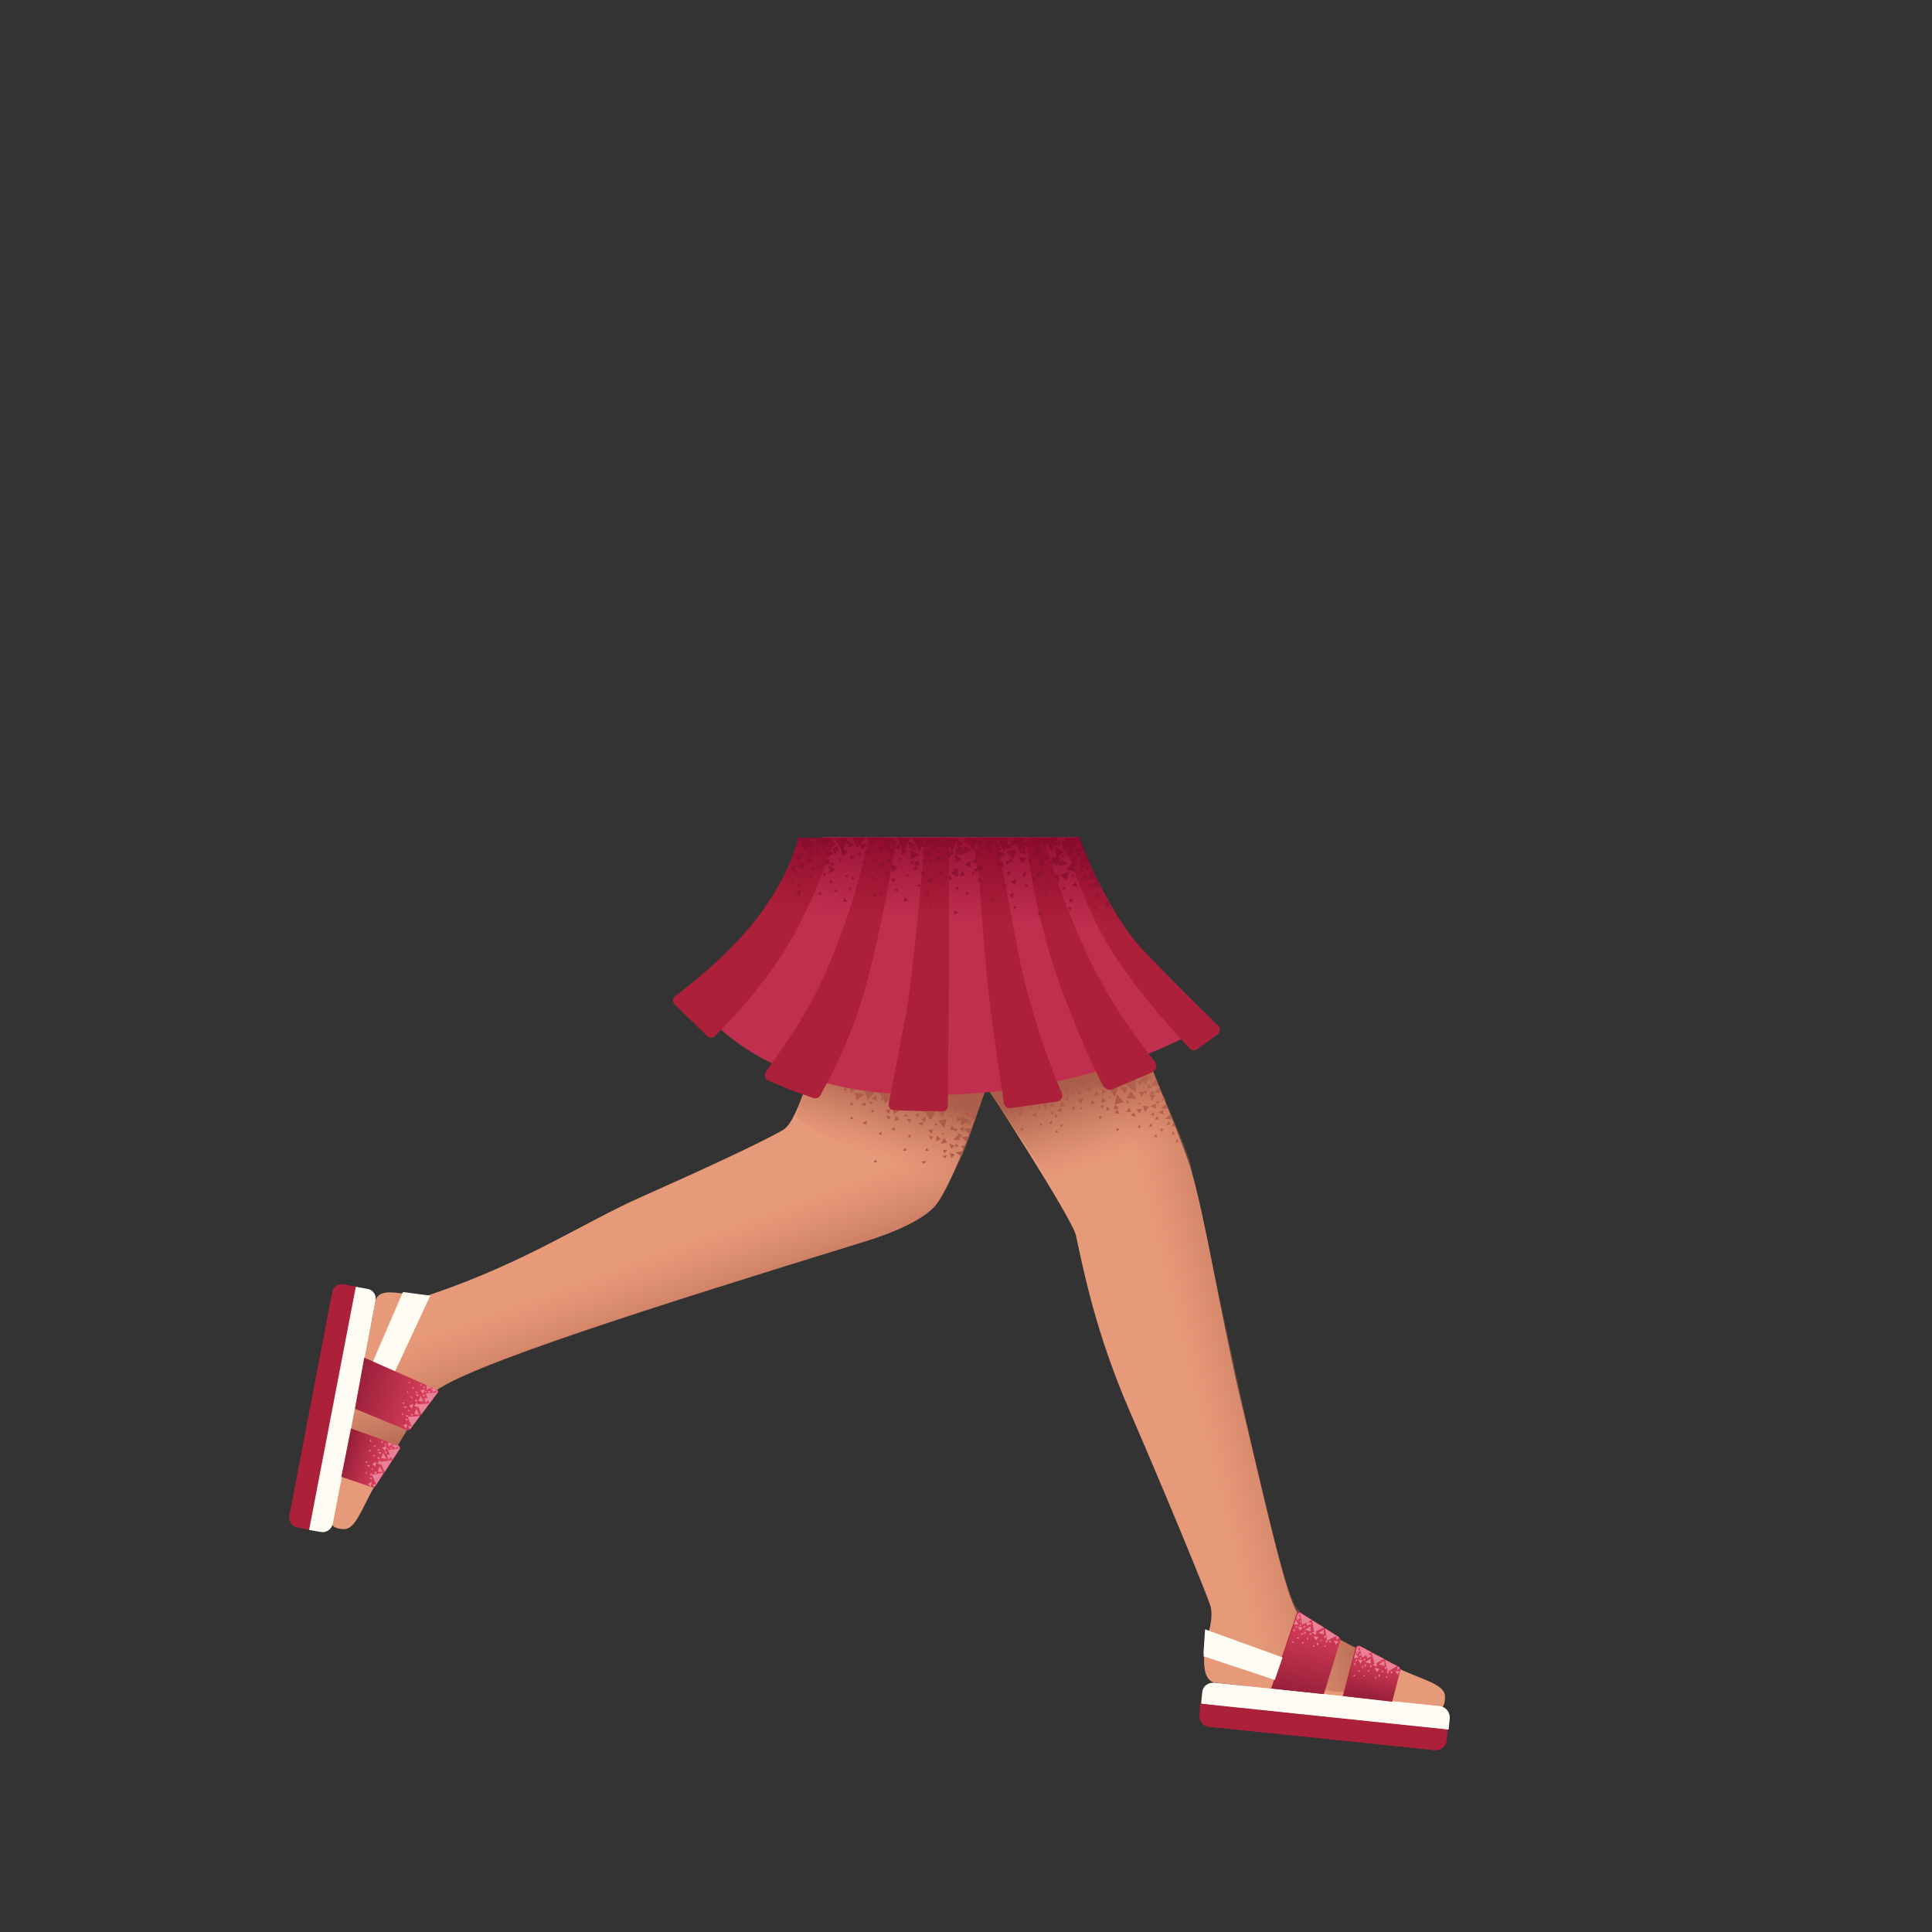 <svg xmlns="http://www.w3.org/2000/svg" viewBox="0 0 480 480" xmlns:v="https://vecta.io/nano"><rect x="0" y="0" width="480" height="480" fill="#333333" stroke="none"/><path d="M93.2 323.7c.5-5.3 10.1-.7 13.3-1.9 24.5-8.3 38.1-17.9 53-24.5 14.4-6.4 29.6-13.4 35.1-16.6 4.1-2.4 8.6-21.4 8.6-21.4l41.5 11.4s-6.3 19.8-11.7 28c-3.5 5.2-15.6 9-19 10-51.5 15.9-98.5 30.7-106.4 37.3-2.4 2-8.8 12.8-14.6 23.3-3.2 5.7-4.7 10.7-7.6 10.6s-2.9-1.3-2.9-1.3l10.7-54.9z" fill="#e79a7a"/><linearGradient id="A" gradientUnits="userSpaceOnUse" x1="164.192" y1="171.837" x2="174.526" y2="143.529" gradientTransform="matrix(1 0 0 -1 0 482)"><stop offset="0" stop-color="#cc7a5e" stop-opacity="0"/><stop offset=".924" stop-color="#aa5f4b"/></linearGradient><path d="M107.7 346c7.9-6.5 54.9-21.4 106.4-37.3 3.4-1.1 15.5-4.8 19-10 5.2-7.8 11.1-26.1 11.7-27.8v-.2h-.1c-1.3.8-13.2-10.5-17.8-7.5-4.8 3.2-46.2 36.9-63.7 44.4S93.9 333 90 343c-2.4 6-6.5 22.4 4.4 23.9 5.5-9.7 11-19.1 13.3-20.9z" fill="url(#A)"/><linearGradient id="B" gradientUnits="userSpaceOnUse" x1="-102.029" y1="833.276" x2="-82.609" y2="838.06" gradientTransform="matrix(0.514 -0.858 -0.858 -0.514 984.403 628.362)"><stop offset="0" stop-color="#cc7a5e" stop-opacity="0"/><stop offset=".924" stop-color="#aa5f4b"/></linearGradient><path d="M209 284.3c9.8 4.4 26.3 10.2 26.3 10.2s3.4-5.9 5-10.6l4.6-13.3-41.4-11.6-5.7 18.1c-.1.2 3 3.6 11.2 7.2z" fill="url(#B)"/><g fill="#ad5c49"><path d="M237.7 278.7l1.2-.5-1.1-.9zm-3.5-1.2l.7-1.4h-1.8zm4.6 7.3l.6.8.5-1.2zm-13.3-2.4l.7.3v-.9zm-4-1.8l.8.3-.1-.9zm-3.2 1.1l.7.3v-.9zm.6-9v.7l.7-.4zm15.7 8.8h-.6l.3.6zm-.3 4.1l.3.9.8-.7zm-1.7-2.1l1.2-.5-1.1-.9zm-4.3-4.5l.7.8.5-1zm-3-.9l.7.8.5-1zm10.1 5.8l-.8-1.2-.9 1.4zm-4.2-.7l.7-.7-1.1-.4zm-14.6-10.1l1.3.4-.3-1.4zm19.8 14.6l.8-.9-1.3-.4z"/><path d="M238.3 280.5l1.1.6.1-1.3zm.5 6.8l.6-1.4-2 .4zM214 274.5l1.1.3-.2-1.1zm24.7 2.8l.1 2.2 2.3-1.1zm-20.2-5.9l1.5 2.7 2.3-2.1zm3.4 5.5l1.6-1-1.4-1.3zm18.4 2l.5.6.4-.7zm-3.3-3.1l.5.7.4-.7zm-1.2 1.2l.5.6.5-.7zm4.7-3.5l.5.7.5-.8zm1.7-1.8l.5 1.1 1.1-1.3zm-14.8 5.4l.9.4-.1-1zm-17.9-6.3l.9.2-.3-1zm6.6 2.8l.1.8.8-.4zm24.2-1.7h-2.9l1.7 2.9zm-3.4 8.5l.4.8.8-.7zm-24.6-9l.5 1.9 1.9-1.3zm22.9 6.6l-2.1.4 1.5 1.9zm-2.2 1.6l-.4-.7-.5.6zm-2.3 6.3l-.4-.7-.5.7zm-5.5 0l-.3-.7-.6.7zm-7.3 2.9l-.4-.7-.5.7zm7.6-11.4l-.4-.7-.5.6zm11.9 7.7l.8-.4-.8-.6zm-6.8-4.3l.8.9.5-1.2zm-8.2-2.3l1.1-.4-1.1-.9zm-1.7-.3l.7-.7-1.2-.4zm-.7-2.4l.8 1 .6-1.3zm18.6 7.4l-.8-1.2-.9 1.3zm-2.2 2.2l.8-.8-1.4-.5zm-7.6-7.2l1.1.6.1-1.3zm5.3 9l.7.6.5-.8z"/><path d="M228.9 288.6l.7.6.5-.8zm-17.7-14.1h.8l-.4-.8zm6 1.6l-.5-.5-.3.8zm-5.1 1.8l-.6-.5-.3.8zm2.2 1.1l.9.4.2-1zm26.6 2.9l.6-1.7-2.1.3zm-2.6.9l.8-.8-1.3-.5zm-23.6-12.1l.9 2.5 1.9-2zm-3.7-.6l.5 1.5 1.2-1.1zm29.1 13.5l.5-1.3-1.7.2zm.1-8.3l1.1.5v-1.3zm-2.8-.9l1.1.5v-1.3z"/><path d="M241.5 274.3l1.1.6v-1.4zm-1.1-2.5l.8 1 .6-1.2zm3.6 1l-1.5.3.9 1.3zm-1.2 3.7l.5-1.7-2 .4zm-2.5 1.1l.7-.9-1.3-.4zm1.9.7l.4-1.4-1.7.3zm-12.3-2.1l1.2 2.1 1.4-2.1zm6.5 3.4l-.4 1.2 1.4-.2z"/></g><path d="M302.4 418.1c-3 0-3.7-3.8-3-8.5.5-3.5 2.4-7.5 1.2-11-1.6-4.5-9.9-24.8-20.1-48.4-8.3-19.2-11.3-34.6-13.2-43.3-1-4.4-23.8-39.5-23.8-39.5l38.7-11s11 25.4 13.7 34.2c3.6 12.2 7.4 36.3 12.4 57.5 6.2 25.8 11.2 48.8 14.1 52.7 1.9 2.5 14.5 8.9 25.4 13.9 5.9 2.7 11.1 3.8 11.2 6.7s-1.1 3-1.1 3l-55.5-6.3z" fill="#e79a7a"/><linearGradient id="C" gradientUnits="userSpaceOnUse" x1="-300.422" y1="561.718" x2="-279.191" y2="566.948" gradientTransform="matrix(-0.061 -0.998 -0.998 0.061 815.506 -45.149)"><stop offset="0" stop-color="#cc7a5e" stop-opacity="0"/><stop offset=".924" stop-color="#aa5f4b"/></linearGradient><path d="M281.5 290.1c10.6-2 12.1-6.2 12.1-6.2l-8.8-22.1-39.2 9.1 15.9 23.7c0 .1 11.2-2.9 20-4.5z" fill="url(#C)"/><g fill="#ad5c49"><path d="M283.3 269.7l.5-1.2-1.4.1zm5.3 3.7l1 .1-.5-1.2zm-11.2 7.6l.7-.3-.6-.6zm13.8 1l.8-.3-.7-.6zm-15.9-9.5l.4.5.3-.6zm7.8 1.3l-.4.5.7.2zm2.8 3.1l.8.4v-1zm-2.7-.2l.4-1.2-1.4.2zm-6.3-.1l1.1.1-.4-1.1zm-12.4-3.3l1.1.1-.4-1.1zm21 1.7l-1.5-.3.4 1.6zm-3.5 2.5l-.1-1-1.1.5zm-8.4-3.5l1.2-.4-.9-.9zm-1.7-1.6l1.2-.4-.9-1zm-5.8-.5l1.2-.3-1-1zm-.6-2.6l1.3-.3-1-1z"/><path d="M273.7 271.7l1.2-.4-.9-.9zm15.4 5.2l-.1-1.2-1.3.7zm-4.1-6.4l1.2-.3-.9-1zm5.1 4.9l-.4-1.4-1.3 1.5zm-19.1-1l1.1-.2-.8-.9zm-21.9-.6l1.3.3-.4-1.6zm18.7-1.9l1-.2-.7-.9zm-3.2-1.1l.4 1.1.8-.9zM283 268l1.7 1.5.8-2.4zm-7.3 2.9l1.3 1.5.8-2.3zm3.8.9l.5-1.8h-1.9zm5.8-3.8l.8.1-.2-.8zm-10.4 8l.9-.4-.8-.7zm-8.6-.2l.9-.4-.8-.7zm7.1-1.1l.5.6.5-.8zm8.8-6.4l-2.6 1.1 2.6 2zm1.8 3.1l.8.4.1-1.1zm-17.2-3.5l1.4 1.5.9-2.2zm6.2-.2l-1.1 1.8 2.3.4zm8 3.3l-1.1 1.8 2.4.3zm-.4 2.7l-.7-.3.1.9zm2.9 6.1l-.7-.3.1.9zm5.6.8l-.7-.3v.9zm-1.5 1.9l-.4-.7-.5.7zm5.3 1.2l-.4-.7-.5.7zm-19.1-6.2l-.7-.3v.9zm-6-7.2l-.7-.3.1.9zm1.7-.8l-.8-.3.1.9zm18.2 4.8l.3-.7-1 .1zm-7.9 1.9l1.2.1-.4-1.2zm7.4-4l-1.5-.3.3 1.6zm0 3.2l-.1-1.2-1.3.6z"/><path d="M276.7 275.7l1.2-.3-.9-1zm10.2 2.5l.9-.1-.3-.9zm-1.5 1.8l.9-.1-.3-.9zm-31.7.9l.7-.3-.7-.5zm7.2-4.3l.8.3-.1-1zm-2.5-1.1l.3-1-1.2.3zm-5.4 1.6l.9-.1-.4-.9zm7.3-2.9l-1.3.2.8 1.2zm-2.8 3.2l-.1-.9-1 .6zm6.2-1.1l-.1-1.1-1.1.7zm.8-1.5l-.6-1.2-.9 1.5zm-13.3 1.9l.7-.4-.8-.6zm-1.5-1l.5.5.3-.7zm9.4 3.6l-.7-.2.1.8zm-10.2-7l-.7-.1.2.8zm15.2 7.2l-.7-.2.1.8zm4.9-4.3l-.6-.1.1.7zm-6.1 6.1l-.4-.5-.4.6zm-7.5-6.4l.7.9.5-1.1zm6.5.2l-.2-1.1-1 .7zm-7.6-.1l-1.1.3.7.9zm7.6 2.6l.8-.1-.3-.8zm-1.2 1.7l.8-.1-.3-.9zm-11.8-7.5l.9-.1-.3-.8zm40.9 7.7l.9-.1-.2-.9zm1.3.4l.9-.1-.4-.9zm-3.2-10.1l-.6-1.7-1.4 1.6zm-1.2 2.3l-.1-1.1-1.2.6zm-17.2-4.9l1.9 1.7.8-2.6zm-2 6.1l1.2.9.4-1.5zm2.2-2.8l1.2 1 .4-1.6zm18.8 1l-.4-1.3-1.3 1.2zm2.7 6.6l-.5-1.3-1.2 1.2zm-14.3-3.7l2.3-.6-1.7-1.9zm-12.3-3.5l1.4-1.9-2.4-.5zm18.4.4l.6 1.1.9-1.1z"/></g><linearGradient id="D" gradientUnits="userSpaceOnUse" x1="176.792" y1="893.775" x2="188.134" y2="862.709" gradientTransform="matrix(0.105 -0.995 -0.995 -0.105 1164.765 608.386)"><stop offset="0" stop-color="#cc7a5e" stop-opacity="0"/><stop offset=".924" stop-color="#aa5f4b"/></linearGradient><path d="M321.9 399.1c-3.9-6-14.5-55.9-26-109.4-.8-3.5-7.1-18.9-11.7-26.5-4.9-8-21-7.6-22.7-8.3h-.2v.1c.7 1.4-11.9 12-9.3 16.9 2.7 5.1 31.8 49.8 37.5 68s18.1 71.6 27.5 76.5c5.7 3 26.7 8.3 29.4-2.4-12.5-5.6-22.2-11.3-24.5-14.9z" fill="url(#D)"/><linearGradient id="E" gradientUnits="userSpaceOnUse" x1="242.042" y1="217.136" x2="260.333" y2="177.77" gradientTransform="matrix(1 0 0 -1 0 482)"><stop offset="0" stop-color="#cc7a5e" stop-opacity="0"/><stop offset=".924" stop-color="#aa5f4b"/></linearGradient><path d="M244.8 270.7h0v.2-.2z" fill="url(#E)"/><linearGradient id="F" gradientUnits="userSpaceOnUse" x1="244.7" y1="270.6" x2="244.7" y2="270.6"><stop offset="0" stop-color="#cc7a5e" stop-opacity="0"/><stop offset=".924" stop-color="#aa5f4b"/></linearGradient><path d="M244.7 270.6h0z" fill="url(#F)"/><path d="M318.1 417.9l-19.1-7 .4-6.1 20.5 7.5z" fill="#fffdf3"/><path d="M298 426.2c-.1 1.4.9 2.7 2.3 2.8l56 5.8c1.4.1 2.7-.9 2.8-2.3l.3-2.9-61.2-6.4-.2 3z" fill="#ad203a"/><path d="M357.5 423.9l-56-5.8c-1.4-.1-2.7.9-2.8 2.3l-.3 2.9 61.2 6.4.3-2.9c.1-1.5-1-2.7-2.4-2.9z" fill="#fffdf3"/><path d="M345.7 422.8l2-7.8c.1-.4-.1-.7-.4-.9l-9.5-5.1c-.5-.3-.9-.1-1 .4l-3.2 12 12.1 1.4zm-17-1.9l4.1-13.3c.1-.3 0-.7-.3-.9l-9.7-6.1c-.2-.1-.5 0-.6.2l-6.4 18.7 12.9 1.4z" fill="#ad203a"/><path d="M173.67 249.7s12.93 21.1 52.93 22.3 67.7-14.3 67.7-14.3-3.2-10.3-12.6-20.8C272.2 226.4 268 208 268 208h-63.7s-4 12.9-14.75 27.3c-10.7 9.4-15.88 14.4-15.88 14.4z" fill="#c12f4f"/><g fill="#ad203a"><path d="M167.65 249.58a1.34 1.34 0 0 1 0-2c4.1-3.2 13.67-10.56 20.65-19.78 8.32-10.98 10-19.6 10-19.6h9.1s-5.54 18.7-15.43 32.42c-6.7 9.3-11.83 14.1-14.33 16.8-.5.5-1.3.5-1.8.1l-8.2-7.95zm22.65 16.72c-.5.8-.2 1.8.7 2.2l5.6 2.4 5.5 1.9c.7.2 1.5-.1 1.8-.8 1.9-3.8 8.27-14.26 12.5-31.9 4.44-18.5 6.4-32 6.4-32h-7s-2.66 15.44-11.02 34.34c-5 11.3-12.28 20.36-14.48 23.86zm39.5-58.1s-2.8 33.3-4.6 43.2l-4.4 22.9c-.1.7.4 1.4 1.1 1.5l8.3.3c1.6-.1 3 0 4 0 .7 0 1.2-.5 1.3-1.2l.3-38-.13-28.9-5.87.2zm12.9-.1s1.3 28.03 4 47l2.7 19c.2.8.9 1.3 1.7 1.2l11.5-1.6c1-.1 1.6-1.2 1.2-2.2-2.4-5.3-7.73-19.66-10.53-33.4l-5.67-29.9H244l-1.3-.1z"/><path d="M254.9 208.4s1.8 18.5 8.9 37.5c5.2 13.9 8.8 21.1 10.3 23.9.5.8 1.5 1.2 2.4.8l9.6-4.1c1.2-.5 1.5-1.9.7-2.9-3.2-4-10.7-13.7-16.6-26.3-7.8-16.6-10.8-29.2-10.8-29.2l-4.5.3zm13.1-.4s7 18.7 16.3 28.4a825.81 825.81 0 0 0 18.4 18.5c.6.6.5 1.6-.2 2.1l-5.1 3.7c-.6.4-1.3.3-1.8-.2-2.8-3-12.2-13-19-23.6-8.1-12.6-12.3-28.7-12.3-28.7l3.7-.2z"/></g><g fill="#961d37"><path d="M242.7 213.1l.2 1.4-1.6-.4zm2.2-3.5l.3 1.5-1.7-.4zm-5.8.5h-.9l.4-.9zm5.4 5.5l-1.5 1-.3-2zm4.4-5.6l-1.5.9-.3-1.9zm3.8-.6l-1.5 1-.3-2zm-8.2 0l-1.4 1-.4-2zm-.6 2.3l-1.5 1-.3-2zm3.1-.2l-1.4.9-.4-1.9zm-7.8 0l-1.5 1-.3-1.9zm2-.4l-1.4 1-.4-1.9zm18.8 2.5l-1.5.9-.3-1.9zm-6.3 1l-.5-1.7 2 .3zm2.9-1.2l-.5-1.7 2 .3zm-7.5.6l.3 1.5-1.6-.5zm-8.1-.1l.2 1.5-1.6-.5zm18.1 1.8l.2 1.5-1.6-.4zm-7.7-2.5l.2 1-1.2-.2zm-6.8 0h.9l-.4.9zm4.6 7.2l.3-.9.7.6zm-2.2 3.4l-1 .2.2-1.1zm.1-6.7l-.1.8-.8-.4zm-7.2 4.5l.9.3-.7.7zm19 5.6l-1 .3.2-1.2zm0-6.6v.8l-.8-.4zm-7.1 4.5l.8.2-.6.7zm20.9.6l-.9.4V225zm-1.6-6.5l.2.8-.9-.2zm-5.8 6.2h.9l-.4.9zm1.4-1.5l-1 .2.2-1.1zm.1-6.7v.9l-.9-.5zm-7.2 4.5l.8.2-.6.8z"/><path d="M269.4 215.9l-.4 1-.8-.8zm-5.7-3.6l.8.5-.9.5zm.1 8.5l.6-.6.3.9zm-4.9-4.6v1.9l-1.9-.9zm-4.2 3.5l.8.2-.6.7zm6.3-2.6l-.5-.9h1.1zm-4.3-.1l-.8-.7 1-.4zm5.5-3.7l-.7.4-.2-.9z"/><path d="M254.4 210l.3.8-.9-.1zm4.5 7.7l-1.3.2.5-1.5zm1.4-8.8l-.2 1.1-1.1-.7zm-10.4 4.7l1.1.5-1 .9zm13 4.9l-1.1-.6 1.2-.9zm5.5-6.3l-.7.8-.5-1.1zm-10.3-1.5l.5.9-1.1.2zm-7.3 6.8l-.7-.7 1-.5z"/><path d="M256.3 213.7l-.6.5-.2-1zm-7.8-3.2l.3.8-1-.1zm2.4-1l.3 1.4-1.7-.4zm1.6 1.6l-.7 2.2-1.9-1.7zm-2.7 1.3l-2 1.2-.4-2.6zm9.6-.8l-1.9 1.2-.4-2.6zm5.1.1l-2 1.2-.4-2.5zm.8 1.2l-.8-2.2 2.6.2z"/><path d="M263.4 215.1l.5-1.6 1.4 1.2zm4.9.8l.1-1.7 1.7.8zm-9.1-2.1l.5-1.7 1.4 1.3zm6.8.4v-1.7l1.8.8zm0-4.1l-1.9 1.1-.4-2.5zm-11.4.7l.3 1.4-1.7-.4zm.6-1.9l.2 1.5-1.6-.5zm-11.3 10l-1 .2.3-1.1zm-2.2-1.5l-.4-.7 1-.1zm2.7 3.4v.8l-.9-.4zm12.1-10.4h-.9l.4-.9zm-8.1 3.5l-.2.8-.7-.6zm12.2-4.8l-1.4 1-.3-2z"/><path d="M255.9 208.2l3.3-.1-1.4 3.4zm3.5-.1l3.3-.1-1.4 3.5zm-7.8 0h3.3l-1.4 3.4zm12.7.1l3.4-.1-1.4 3.4zm6.9 12l1.4-1.7 1.1 2.2zm-23.6-12l3.3-.1-1.4 3.4zm-3.5 0h3.3l-1.5 3.4zm-4.1-.1l3.3.1-1.5 3.3z"/><path d="M266.8 209.8l-1.5 1-.3-1.9zm-3.5-1.3l.3 1.8-1.9-.5zm3.9 2.2l1.7.2-.9 1.7zm2 1.1l1.3 2.4-2.5.2zm2.2 4.5l1 2.1-2.1.1zm-4.7-2.2l.5 2.5-2.4-.5zm-3.6-2.3l.6 3.2-3-.6zm12 11.9l.7 1.5h-1.5zm-2.6-2l.7 1.2-1.4.1zm-5.2-2.6l.3 1.2-1.2-.2zM259 213l.5 2.3-2.1-.5zm6.7 3.6l-.8 2.1-1.6-1.4z"/><path d="M269.5 216.7l1 1.8-2 .2zm-6.3 2.5l-.9-.4.9-.8zm4.4-5l-.5.6-.4-.8zm-8.3-1.2l.4.7-.9.1zm-4.8 4.9l-.6-.5.8-.4zm-2.3 2l-1.1-.8 1.4-.8z"/><path d="M257 218.6l-.7-.5.9-.4zm-2.2-1l-.6-.6.8-.4zm6 1.3l.3.6h-.8zm-9.2 4.3l-.9-.8 1.1-.6z"/><path d="M257.5 218.5l-.8.6-.2-1.1zm-9-3.1l.4.9h-1.1zm-27.2-2.4l.3 1.5-1.7-.5zm2.2-3.4l.3 1.5-1.6-.5zm-.4 6l-1.5 1-.3-2zm4.4-5.6l-1.5.9-.3-1.9zm4.1-.7l-1.5.9-.3-1.9zm-8.5.1l-1.4 1-.4-2zm-.6 2.2l-1.4 1-.4-1.9zm3.1-.2l-1.4 1-.3-1.9zm-5.8-.3l-1.4.9-.3-1.9zm-3.6-.5l.3 1.8-1.9-.6zm-1.9.6l-.7-1.6 1.9-.1zm24.7 2.2l-1.5.9-.3-1.9zm-6.2.9l-.5-1.7 2 .3zm2.7-1.1l-.4-1.7 1.9.3zm-7.3.5l.3 1.5-1.6-.5zm-8.6.2l.2 1.5-1.6-.5zm-1.9-1.2l.2 1.5-1.6-.5zm12.3.5l.2 1-1.2-.2zm-6.7 0h.8l-.4.9zm4.5 7.1l.3-.8.7.6zm-2.2 3.5l-1 .2.2-1.2zm.1-6.7l-.1.8-.8-.4zm-7.2 4.5l.9.2-.7.8zm-.7 1l-1 .2.3-1.1zm.1-6.7v.9l-.9-.4zm-7.1 4.5l.8.3-.6.7zm27.2 6.5l-1 .3.2-1.2zm.1-6.7l-.1.9-.8-.4zm-7.2 4.6l.8.2-.6.7zm7.1-8.9v1.9l-1.9-.9z"/><path d="M233.8 219.3l.8.3-.6.7zm3.8-2.5l-.7-.7 1-.4zm5.5-3.8l-.7.5-.1-1zm-7.8-3.2l.3.8-.9-.1zm4.6 7.7l-1.4.2.5-1.5zm1.2-8.8l-.2 1.1-1-.7zm-10.3 4.8l1.1.5-.9.8zm12 3.4l-.9-.9 1.3-.5z"/><path d="M249.6 212.1l-.8.7-.2-1.2zm-9.6-3.9l.3 1-1.2-.1zm-10.5 9.3l-.8-.7 1-.5zm5.5-3.9l-.7.5-.2-.9zm-7.9-3.2l.3.8h-.9zm2.9-1.3l.3 1.5-1.7-.4zm1.5 1.9l-.7 2.2-1.9-1.7zm-3.1 1.4l-2 1.2-.4-2.6zm11.9-1l-1.9 1.2-.4-2.6zm-6.7-.8l.2 1.5-1.6-.4zm.5-1.8l.2 1.4-1.6-.4zm-11.6 10.1l-1 .2.3-1.1zm-5.1-.7l-.9.2.3-1.1zm2.9-.8l-.4-.8h1zm-5.9-.9l-.4-.8h1zm8.6 4.2v.9l-.9-.5z"/><path d="M235.4 210.2l-.9.1.4-.9zm-8.4 3.7l-.1.8-.8-.6zm12.4-4.4l-1.5.9-.3-1.9z"/><path d="M234.6 208.3l3.3-.1-1.3 3.4zm-4.2 0l3.3-.1-1.3 3.4zm-3.9-.1l3.3-.1-1.3 3.5zm-11.1-.1l3.4-.1-2.2 2.7z"/><path d="M211.8 208.1l3.3-.1-2.1 2.7zm11 0l3.3.1-1.6 3.3zm-4.1 0l3.3.1-1.6 3.3zm14.9 9.5l-.6-.5.8-.5z"/><path d="M231.3 219.6l-1.1-.8 1.4-.8zm4.8-1.3l-.7-.5.9-.4zm-2.2-1.1l-.6-.5.8-.4zm-3.2 5.7l-.9-.8 1.1-.6z"/><path d="M236.6 218.2l-.7.5-.3-1zm-9-3.1l.4.9h-1.1zm-21.7-1.7l.2 1.5-1.6-.5zm2.2-3.3l.3 1.4-1.7-.5zm-5.8.3h-.9l.4-.9zm5.3 5.6l-1.5 1-.3-2zm.1-6.2l-1.4 1-.3-2zm-.6 2.2l-1.5 1-.3-1.9zm3.6-.4l-1.5 1-.3-2zm1.5-1.8l-1.5.9-.3-1.9zm-9.8 2l-1.5 1-.3-2zm2-.3l-1.5.9-.2-1.9zm-.3 2.8l.2 1.4-1.6-.4zm10.9-.8l.2 1-1.1-.2zm-6.7-.2l.9.1-.5.9zm4.5 7.2l.2-.8.7.7z"/><path d="M213.7 211.5l.2 1-1.1-.3zm-6.7-.2l.9.1-.5.9zm4.5 7.2l.2-.8.7.7zm-1 5.5l-1 .1.2-1.1zm.1-6.8v.9l-.8-.4zm-7.2 4.5l.9.2-.7.7zm3.6-2.4l-1 .2.3-1.1zm-2.2-1.5l-.4-.8h1zm3.1 3.1v.9l-.8-.5zm-.6-12.7l3.4-.1-1.4 3.4zm-4-.1h3.5l-2.1 2.8zm-1.2 5.6l-1.5.9-.2-2zm-3.9.2l-.4-1.7 1.9.3zm1.5.3v1.8l-1.9-.9zm-1.6 5.2l.9.2-.7.8zm3.6-1l-.7-.7 1-.4z"/><path d="M207.3 214.7l-.7.5-.2-1zm-7.8-3.3l.3.8-1-.1zm2.6 5.1l-1-.9 1.4-.5zm10.2-3.5l-.9.6-.2-1.2zm-9-4l.3 1-1.2-.1zm67.3 5.6l.6 1.4h-1.7zm-72.7.5l-.5 1.7-1.5-1.3zm.7-4.6h-.9l.4-.9z"/><path d="M202.6 209.8l-1.5.9-.3-1.9z"/><path d="M198.4 208.2h3.3l-1.4 3.4zm-.3 9.5l-.6-.5.8-.4zm.6 5l-1.1-.9 1.5-.8zm-1.9-3.4l-.6-.5.9-.4z"/></g><path d="M318.4 417.9l-19.4-6.4 1.2-6.3 19.9 7.1z" fill="#fffdf3"/><path d="M298.3 426.2c-.1 1.4.9 2.7 2.3 2.8l56 5.8c1.4.1 2.7-.9 2.8-2.3l.3-2.9-61.2-6.4-.2 3z" fill="#ad203a"/><path d="M357.8 423.9l-56-5.8c-1.4-.1-2.7.9-2.8 2.3l-.3 2.9 61.2 6.4.3-2.9c0-1.5-1-2.7-2.4-2.9z" fill="#fffdf3"/><linearGradient id="G" gradientUnits="userSpaceOnUse" x1="342.392" y1="70.444" x2="339.906" y2="59.729" gradientTransform="matrix(1 0 0 -1 0 482)"><stop offset="0" stop-color="#db405b"/><stop offset=".924" stop-color="#99203a"/></linearGradient><path d="M345.9 422.8l2-7.8c.1-.4-.1-.7-.4-.9L338 409c-.5-.3-.9-.1-1 .4l-3.2 12 12.1 1.4z" fill="url(#G)"/><linearGradient id="H" gradientUnits="userSpaceOnUse" x1="326.909" y1="79.991" x2="322.708" y2="59.846" gradientTransform="matrix(1 0 0 -1 0 482)"><stop offset="0" stop-color="#db405b"/><stop offset=".924" stop-color="#99203a"/></linearGradient><path d="M328.9 420.9l4.1-13.3c.1-.3 0-.7-.3-.9l-9.7-6.1c-.2-.1-.5 0-.6.2l-6.4 18.7 12.9 1.4z" fill="url(#H)"/><g fill="#e88097"><path d="M323 400.7l2.9 1.8-2.4 1.1zm3 1.9l2.9 1.7-2.4 1.2zm3.2 2l2.9 1.8-2.4 1.2zm-5 .3l1.4-.8v1.2zm3.4.8l1.3-.8v1.2zm-5.2-1.6l1.3.3-.7.7zm4 2.4l1.2.3-.7.7zm5 1.1l1.2.2-.7.8z"/><path d="M325.9 405.6l1.2-.3-.2.9zm-1.4-3l1.4.8-1.2.5zm-1.6.6v-.6l.4.2zm.4 3.1v-.6l.5.2zm1.4 1.1v-.6l.4.3zm1.6 1.9v-.6l.4.2zm-.9-3v-.7l.5.3zm3.6.8v-.8l.5.3zm-1.8 1.7v-.7l.5.3zm2.2-.6v-.7l.5.3zm-5.4-2.1v-.8l.5.3zm6.3 2.1v-.7l.5.3zm1.7-.7v-1.1l.7.4zm-9.9-.6l.6-.2-.1.5zm1.2 1.3l.6-.3-.1.5zm5.5.8l.6-.2-.1.4zm-.9-1.5l.5-.2v.4zm-7 .5l.5-.3v.5zm3-3.5v-.6l.5.2zm-2.8.6l.7-.3-.1.5zm.8-.6l.1-.6.3.3zm1-.4l.1-.6.4.3zm-.9-1.8l.7-.2-.1.5zm.4-1.3l.6-.3v.6z"/><path d="M321.9 402.4l.7 1.2h-1.1zm.5-1.5l.7 1.2H322zm15.3 8l3 1.6-2.3 1.3zm3.1 1.7l3 1.5-2.3 1.4zm3.3 1.8l3 1.5-2.3 1.4zm-4.9.6l1.3-.9.1 1.2zm3.4.5l1.3-.9.1 1.3zm-5.2-1.2l1.2.2-.6.8z"/><path d="M341.5 414.4l1.3.2-.7.8zm5.1.7l1.2.2-.6.7zm-5.6-1.5l1.1-.4-.1.9zm-1.6-2.9l1.4.7-1.1.6zm-1.7.8v-.7l.5.2zm.7 3v-.6l.4.2zm1.5 1v-.6l.4.2zm1.8 1.7l-.1-.6.4.2zm-1.2-2.8l-.1-.8.5.3zm3.6.4v-.7l.5.2zm-1.6 1.9v-.7l.5.2zm2.1-.8v-.7l.5.2zm-5.5-1.7l-.1-.7.5.2zm6.5 1.7l-.1-.8.5.3zm1.6-.9v-1l.6.4zm-9.9.2l.5-.3v.5zm1.3 1.2l.5-.3v.4zm5.6.3l.5-.3-.1.5zm-1.1-1.4l.5-.3v.5zm-7 1.1l.6-.3-.1.4zm2.8-3.7l-.1-.7.5.2zm-2.7.8l.6-.4-.1.6zm.6-.7l.1-.6.4.3zm1.1-.5v-.6l.4.3zm-1.1-1.6l.6-.4v.6zm.3-1.4l.6-.3v.5z"/><path d="M336.7 410.7l.8 1.1-1.1.2zm.4-1.5l.8 1.1-1.1.1z"/></g><path d="M92 339.8l8.1-18.8 6.8.9-9.4 20.2z" fill="#fffdf3"/><path d="M85.5 319.1c-1.4-.3-2.8.6-3 2.1l-10.6 55.3c-.3 1.4.6 2.8 2.1 3l2.9.6 11.6-60.4-3-.6z" fill="#ad203a"/><path d="M82.7 378.5l10.6-55.3c.3-1.4-.6-2.8-2.1-3l-2.8-.5-11.6 60.4 2.8.5c1.4.3 2.8-.6 3.1-2.1z" fill="#fffdf3"/><linearGradient id="I" gradientUnits="userSpaceOnUse" x1="-577.068" y1="1632.014" x2="-579.554" y2="1621.299" gradientTransform="matrix(-0.086 0.996 0.996 0.086 -1579.358 798.729)"><stop offset="0" stop-color="#db405b"/><stop offset=".924" stop-color="#99203a"/></linearGradient><path d="M84.8 366.9l7.6 2.6c.3.1.7 0 .9-.3l5.9-9c.3-.4.2-.9-.3-1.1l-11.7-4.2-2.4 12z" fill="url(#I)"/><linearGradient id="J" gradientUnits="userSpaceOnUse" x1="-592.538" y1="1641.559" x2="-596.738" y2="1621.414" gradientTransform="matrix(-0.086 0.996 0.996 0.086 -1579.358 798.729)"><stop offset="0" stop-color="#db405b"/><stop offset=".924" stop-color="#99203a"/></linearGradient><path d="M88.2 350l12.8 5.3a.96.96 0 0 0 .9-.2l6.9-9.2c.2-.2.1-.5-.2-.6l-18.1-8-2.3 12.7z" fill="url(#J)"/><g fill="#e88097"><path d="M108.8 345.9l-2.1 2.8-.9-2.5z"/><path d="M106.7 348.7l-2 2.7-1-2.5zm-2.4 3.1l-2 2.7-1-2.5zm.2-5l.7 1.4-1.2-.1zm-1 3.2l.6 1.5-1.2-.2z"/><path d="M105.5 345.1l-.4 1.2-.6-.8zm-2.8 3.7l-.4 1.2-.6-.8zm-1.5 4.9l-.3 1.2-.7-.8zm2.4-5.3l.3 1.2-1-.3zm3.2-1.1l-1 1.2-.4-1.1zm-.5-1.7h.7l-.4.5zm-3.2.1l.7.1-.3.4zm-1.2 1.3l.6.1-.2.4zm-2 1.5h.6l-.2.4zm3.1-.7h.7l-.3.5zm-1.1 3.5l.8.1-.4.4zm-1.6-1.9l.8.1-.4.4zm.5 2.2l.7.1-.4.4zm2.5-5.2l.8.1-.4.5zm-2.6 6.1l.7.1-.4.4zm.6 1.8l1.1.1-.5.7zm1.4-9.8l.1.6-.4-.1zm-1.4 1.1l.2.5-.4-.1zM100 351l.2.6-.4-.1zm1.6-.8l.2.5-.5-.1zm.1-7l.2.5-.4-.1zm3.2 3.3l.7.1-.3.4zm-.3-2.8l.2.6-.5-.1zm.5.8l.6.1-.4.3zm.3 1l.6.2-.3.3zm1.8-.7l.3.6-.5-.1zm1.3.5l.3.6-.6-.1zm-1.3-.6l-1.2.6v-1.2z"/><path d="M108.6 345.3l-1.2.6.1-1.1zm-9.2 14.5l-1.9 2.9-1.1-2.4zm-2 3l-1.8 2.9-1.2-2.5zm-2.1 3.1l-1.8 2.9-1.1-2.4zm-.1-4.9l.8 1.4-1.3-.1zm-.9 3.3l.8 1.4h-1.2zm1.7-5.1l-.3 1.3-.7-.8zm-2.5 4l-.3 1.2-.7-.7z"/><path d="M92.4 368.1l-.3 1.3-.7-.7zm2-5.4l.3 1.2-.9-.3zm3.1-1.4l-.9 1.4-.5-1.2zm-.7-1.6h.7l-.3.4zm-3.1.4h.7l-.3.4zm-1.1 1.4h.6l-.3.4zm-1.9 1.6h.6l-.2.4zm3-1h.7l-.3.5zm-.8 3.6h.8l-.3.5zm-1.7-1.7h.7l-.3.5zm.6 2.2l.7-.1-.3.5zm2.1-5.4h.8l-.3.5zm-2.1 6.3h.7l-.3.5zm.7 1.7h1l-.5.6zm.6-9.9l.2.6-.4-.1zm-1.2 1.2l.2.5h-.5zm-.9 5.5l.2.5h-.4zm1.5-1l.2.6-.4-.1zm-.4-7l.2.6-.5-.1zm3.4 3.1h.7l-.3.5zm-.6-2.8l.3.6h-.5zm.6.8l.6.1-.3.3zm.5 1l.5.1-.3.4zm1.7-.9l.3.6h-.6zm1.3.4l.3.6h-.5zm-1.4-.5l-1.1.7-.1-1.1z"/><path d="M99.1 359.2l-1.1.7-.1-1.1z"/></g><linearGradient id="K" gradientUnits="userSpaceOnUse" x1="235.664" y1="553.387" x2="237.435" y2="586.661" gradientTransform="matrix(1 0 0 -1 0 782)"><stop offset="0" stop-color="#7f0026" stop-opacity="0"/><stop offset=".998" stop-color="#7f0026"/></linearGradient><path d="M182.36 234.82s26.54 5.38 38.24 2.98c31.9-6.7 67.4 2.7 67.4 2.7s-8.5-9.5-12.1-15.6c-4.1-7.1-7.7-16.9-7.7-16.9l-69.9.1s-1.27 7-7.44 15.97c-4.5 6.6-8.5 10.75-8.5 10.75z" fill="url(#K)"/></svg>